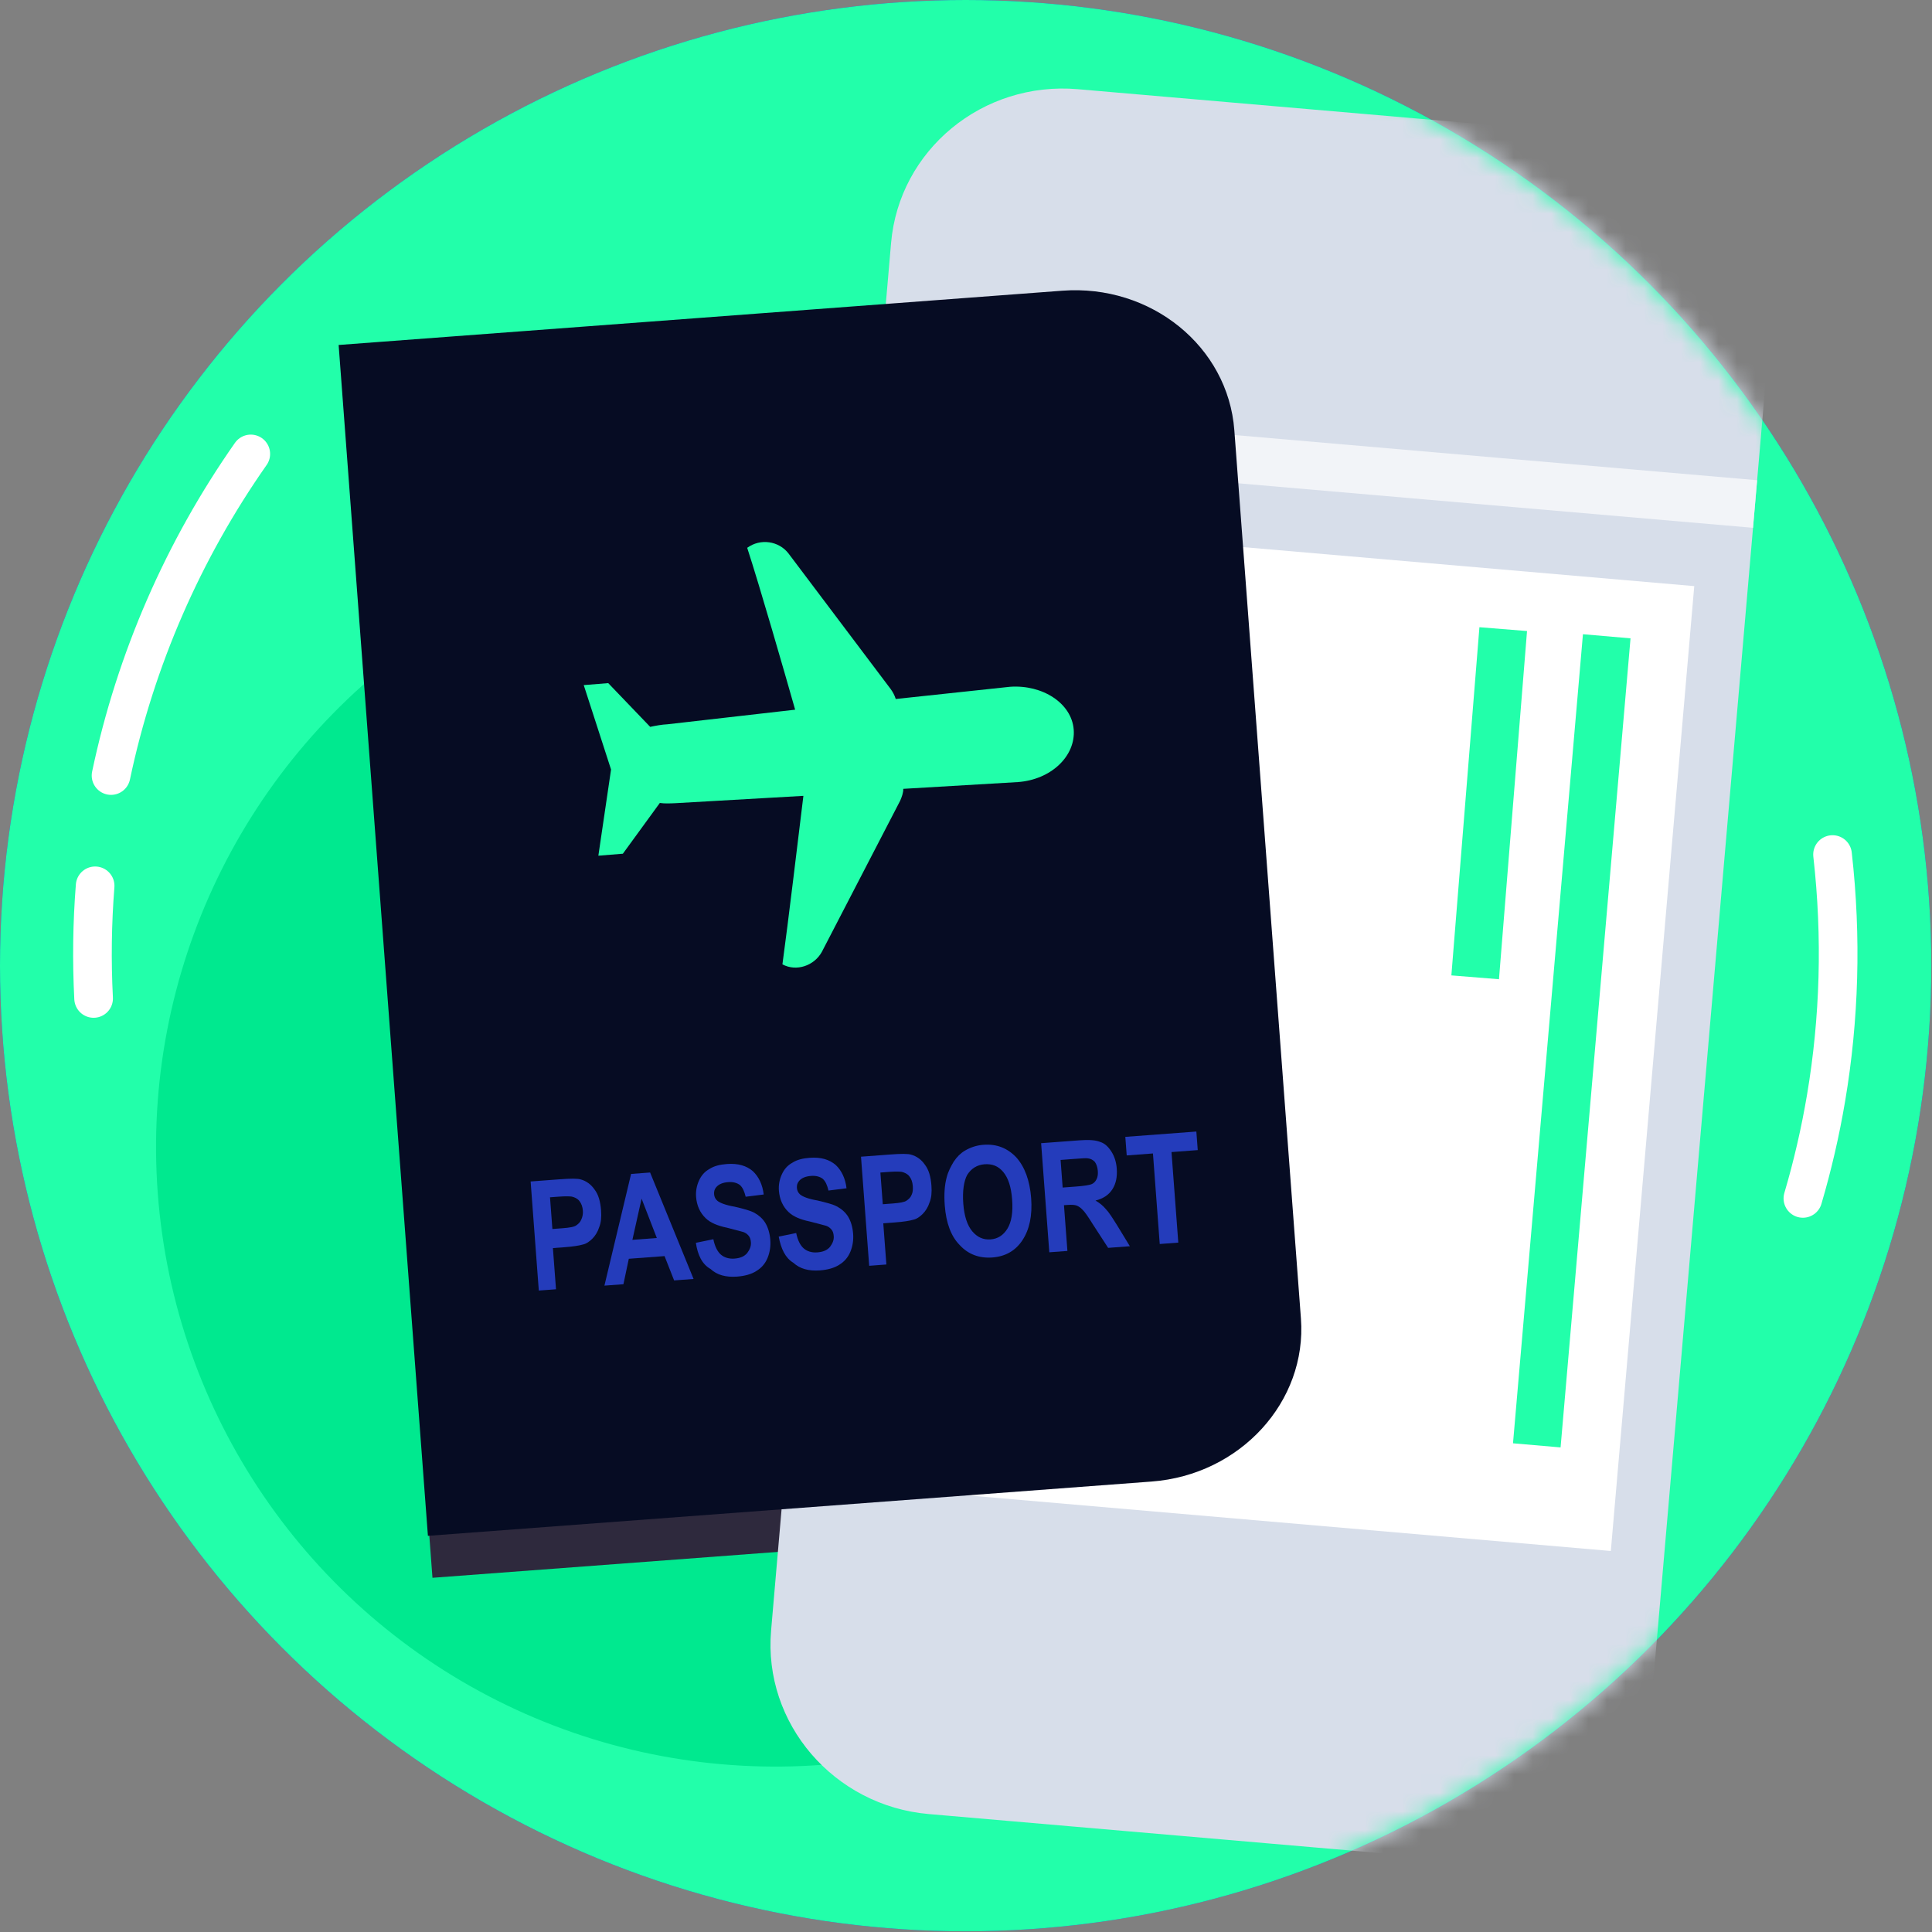 <svg width="104" height="104" viewBox="0 0 104 104" fill="none" xmlns="http://www.w3.org/2000/svg">
<rect x="0" y="0" width="104" height="104" fill="#808080" stroke="none"/>
<circle cx="51.981" cy="51.981" r="51.981" fill="#314DD8"/>
<circle cx="51.981" cy="51.981" r="51.981" fill="#22FFAA"/>
<mask id="mask0_908_204944" style="mask-type:alpha" maskUnits="userSpaceOnUse" x="0" y="0" width="104" height="104">
<circle cx="51.981" cy="51.981" r="51.981" fill="#22FFAA"/>
</mask>
<g mask="url(#mask0_908_204944)">
<circle cx="41.748" cy="61.748" r="33.348" transform="rotate(-4.288 41.748 61.748)" fill="#00E98F"/>
<path d="M58.33 16.866L18.4 19.86L23.28 84.933L63.209 81.939C68.106 81.572 71.799 77.566 71.459 73.028L67.816 24.447C67.476 19.909 63.227 16.499 58.33 16.866Z" fill="#2E293D"/>
<path d="M88.878 91.866C88.445 96.871 83.948 100.586 78.845 100.145L49.996 97.651C44.894 97.209 41.075 92.776 41.508 87.77L47.967 13.079C48.399 8.073 52.897 4.358 58.024 4.802L86.873 7.296C91.976 7.737 95.769 12.169 95.337 17.175L88.878 91.866Z" fill="#D7DEEA"/>
<path d="M91.202 31.551L50.234 28.008L45.743 79.948L86.711 83.49L91.202 31.551Z" fill="white"/>
<path d="M59.04 64.788L49.571 63.969L49.497 64.828L58.966 65.647L59.04 64.788Z" fill="#19364B"/>
<path d="M59.146 63.561L59.11 63.978L49.641 63.159L49.679 62.718L59.146 63.561Z" fill="#19364B"/>
<path d="M59.314 61.623L49.845 60.804L49.749 61.908L59.218 62.727L59.314 61.623Z" fill="#19364B"/>
<path d="M59.457 59.954L49.988 59.135L49.914 59.994L59.383 60.813L59.457 59.954Z" fill="#19364B"/>
<path d="M59.63 57.967L50.161 57.148L50.059 58.326L59.528 59.144L59.63 57.967Z" fill="#19364B"/>
<path d="M59.746 56.608L50.275 55.806L50.23 56.346L59.7 57.148L59.746 56.608Z" fill="#19364B"/>
<path d="M59.853 55.39L59.815 55.832L50.348 54.989L50.384 54.571L59.853 55.39Z" fill="#19364B"/>
<path d="M59.982 53.893L50.513 53.075L50.454 53.762L59.923 54.581L59.982 53.893Z" fill="#19364B"/>
<path d="M50.64 51.615L50.584 52.253L60.052 53.086L60.108 52.448L50.64 51.615Z" fill="#19364B"/>
<path d="M50.805 49.637L50.702 50.815L60.17 51.645L60.273 50.467L50.805 49.637Z" fill="#19364B"/>
<path d="M60.41 48.937L50.941 48.118L50.867 48.977L60.336 49.796L60.41 48.937Z" fill="#19364B"/>
<path d="M60.517 47.71L60.481 48.127L51.012 47.308L51.048 46.891L60.517 47.71Z" fill="#19364B"/>
<path d="M60.684 45.772L51.215 44.953L51.117 46.082L60.586 46.9L60.684 45.772Z" fill="#19364B"/>
<path d="M60.827 44.119L51.356 43.316L51.284 44.175L60.754 44.978L60.827 44.119Z" fill="#19364B"/>
<path d="M51.541 41.314L51.438 42.492L60.906 43.322L61.009 42.144L51.541 41.314Z" fill="#19364B"/>
<path d="M61.117 40.766L51.648 39.947L51.601 40.487L61.07 41.306L61.117 40.766Z" fill="#19364B"/>
<path d="M61.223 39.539L51.754 38.72L51.716 39.162L61.185 39.981L61.223 39.539Z" fill="#19364B"/>
<path d="M61.353 38.042L61.291 38.754L51.824 37.911L51.884 37.224L61.353 38.042Z" fill="#19364B"/>
<path d="M61.478 36.595L61.423 37.233L51.954 36.414L52.009 35.776L61.478 36.595Z" fill="#19364B"/>
<path d="M52.204 33.801L52.101 34.979L61.568 35.813L61.672 34.635L52.204 33.801Z" fill="#19364B"/>
<line x1="94.475" y1="27.131" x2="50.922" y2="23.365" stroke="#F2F4F8" stroke-width="2.571"/>
<path d="M57.184 15.649L18.229 18.57L23.035 82.674L61.99 79.752C66.765 79.394 70.365 75.448 70.029 70.973L66.444 23.156C66.106 18.656 61.959 15.29 57.184 15.649Z" fill="#060C23"/>
<path d="M29.004 69.471L28.564 63.599L30.123 63.482C30.707 63.438 31.099 63.433 31.275 63.493C31.55 63.571 31.808 63.747 32.001 64.027C32.218 64.305 32.32 64.689 32.355 65.152C32.382 65.518 32.355 65.814 32.252 66.067C32.173 66.318 32.041 66.523 31.882 66.683C31.722 66.841 31.559 66.952 31.39 66.989C31.174 67.054 30.835 67.104 30.397 67.137L29.763 67.184L29.93 69.402L29.004 69.471ZM29.611 64.5L29.735 66.157L30.271 66.117C30.661 66.088 30.903 66.045 31.019 65.963C31.136 65.881 31.227 65.8 31.29 65.649C31.354 65.521 31.39 65.347 31.377 65.177C31.36 64.957 31.299 64.79 31.19 64.651C31.082 64.513 30.93 64.45 30.78 64.413C30.657 64.397 30.436 64.389 30.07 64.417L29.607 64.451L29.611 64.5Z" fill="#243CBB"/>
<path d="M37.335 68.847L36.288 68.925L35.773 67.616L33.849 67.76L33.559 69.13L32.536 69.206L33.972 63.193L34.995 63.116L37.335 68.847ZM35.357 66.642L34.537 64.523L34.042 66.741L35.357 66.642Z" fill="#243CBB"/>
<path d="M37.459 66.901L38.4 66.708C38.478 67.095 38.622 67.378 38.805 67.536C38.989 67.693 39.24 67.773 39.532 67.751C39.849 67.727 40.062 67.637 40.22 67.454C40.353 67.272 40.438 67.095 40.422 66.875C40.411 66.729 40.377 66.609 40.297 66.517C40.217 66.425 40.112 66.335 39.938 66.299C39.812 66.259 39.563 66.205 39.138 66.089C38.615 65.982 38.235 65.814 37.998 65.587C37.682 65.292 37.504 64.889 37.47 64.426C37.448 64.133 37.499 63.835 37.625 63.556C37.751 63.277 37.931 63.068 38.19 62.926C38.447 62.76 38.76 62.687 39.126 62.66C39.735 62.614 40.186 62.752 40.526 63.045C40.843 63.34 41.046 63.765 41.111 64.3L40.14 64.421C40.069 64.133 39.98 63.919 39.822 63.784C39.667 63.673 39.467 63.614 39.199 63.634C38.906 63.656 38.693 63.746 38.557 63.903C38.467 64.008 38.428 64.133 38.439 64.279C38.45 64.426 38.508 64.544 38.612 64.634C38.743 64.747 39.047 64.871 39.543 64.956C40.017 65.068 40.391 65.162 40.621 65.292C40.852 65.422 41.061 65.602 41.201 65.837C41.341 66.071 41.438 66.382 41.466 66.748C41.491 67.089 41.442 67.412 41.318 67.715C41.193 68.018 40.991 68.254 40.709 68.422C40.452 68.588 40.092 68.689 39.678 68.72C39.069 68.766 38.593 68.63 38.251 68.312C37.791 68.053 37.557 67.556 37.459 66.901Z" fill="#243CBB"/>
<path d="M41.918 66.567L42.859 66.374C42.937 66.76 43.081 67.043 43.264 67.201C43.447 67.359 43.698 67.438 43.99 67.416C44.307 67.393 44.521 67.303 44.679 67.12C44.812 66.938 44.897 66.76 44.88 66.541C44.869 66.395 44.836 66.275 44.755 66.183C44.675 66.091 44.57 66.001 44.396 65.965C44.271 65.925 44.022 65.87 43.596 65.755C43.074 65.647 42.694 65.48 42.456 65.252C42.14 64.958 41.963 64.554 41.928 64.091C41.906 63.799 41.957 63.501 42.084 63.222C42.209 62.943 42.39 62.733 42.649 62.592C42.906 62.425 43.219 62.353 43.584 62.325C44.193 62.28 44.645 62.417 44.985 62.71C45.301 63.005 45.505 63.431 45.569 63.965L44.598 64.087C44.528 63.798 44.438 63.585 44.281 63.449C44.126 63.338 43.925 63.28 43.657 63.3C43.365 63.322 43.151 63.411 43.016 63.569C42.926 63.673 42.886 63.799 42.897 63.945C42.908 64.091 42.966 64.21 43.071 64.3C43.202 64.412 43.505 64.537 44.001 64.622C44.475 64.734 44.85 64.828 45.08 64.958C45.31 65.088 45.52 65.268 45.66 65.502C45.8 65.737 45.897 66.048 45.924 66.414C45.95 66.755 45.9 67.077 45.776 67.38C45.652 67.684 45.449 67.92 45.168 68.088C44.911 68.254 44.551 68.355 44.137 68.386C43.528 68.431 43.052 68.295 42.71 67.978C42.273 67.717 42.04 67.22 41.918 66.567Z" fill="#243CBB"/>
<path d="M46.788 68.138L46.348 62.265L47.907 62.148C48.492 62.104 48.883 62.099 49.059 62.16C49.334 62.237 49.593 62.414 49.785 62.693C50.002 62.971 50.104 63.356 50.139 63.819C50.166 64.184 50.14 64.48 50.036 64.733C49.957 64.984 49.825 65.19 49.666 65.349C49.506 65.508 49.343 65.618 49.174 65.655C48.959 65.721 48.619 65.77 48.181 65.803L47.547 65.851L47.714 68.068L46.788 68.138ZM47.395 63.167L47.52 64.824L48.055 64.784C48.445 64.754 48.687 64.712 48.803 64.629C48.92 64.547 49.012 64.467 49.074 64.315C49.138 64.188 49.149 64.015 49.136 63.845C49.12 63.626 49.059 63.459 48.95 63.32C48.842 63.181 48.69 63.119 48.54 63.081C48.417 63.066 48.196 63.058 47.83 63.085L47.392 63.118L47.395 63.167Z" fill="#243CBB"/>
<path d="M50.857 64.892C50.811 64.283 50.848 63.79 50.963 63.365C51.039 63.065 51.189 62.784 51.341 62.528C51.518 62.27 51.7 62.084 51.934 61.944C52.216 61.776 52.55 61.653 52.939 61.624C53.646 61.571 54.226 61.797 54.705 62.3C55.159 62.805 55.435 63.544 55.507 64.494C55.578 65.445 55.413 66.192 55.039 66.759C54.666 67.327 54.125 67.637 53.419 67.69C52.712 67.743 52.108 67.518 51.653 67.013C51.202 66.557 50.928 65.842 50.857 64.892ZM51.854 64.793C51.903 65.451 52.064 65.953 52.333 66.276C52.602 66.599 52.931 66.746 53.321 66.717C53.711 66.688 54.015 66.493 54.233 66.134C54.451 65.774 54.535 65.254 54.483 64.571C54.432 63.889 54.274 63.411 54.005 63.088C53.735 62.765 53.408 62.642 52.994 62.673C52.604 62.703 52.276 62.899 52.057 63.258C51.886 63.59 51.803 64.111 51.854 64.793Z" fill="#243CBB"/>
<path d="M56.484 67.411L56.044 61.538L58.09 61.385C58.602 61.346 58.971 61.367 59.224 61.471C59.475 61.55 59.66 61.732 59.826 61.989C59.992 62.247 60.089 62.558 60.115 62.899C60.148 63.338 60.078 63.711 59.88 64.019C59.683 64.328 59.379 64.523 58.971 64.627C59.201 64.757 59.384 64.914 59.519 65.076C59.678 65.235 59.872 65.539 60.15 65.984L60.821 67.085L59.651 67.173L58.848 65.935C58.57 65.49 58.377 65.21 58.273 65.12C58.166 65.006 58.063 64.94 57.962 64.898C57.861 64.857 57.688 64.845 57.469 64.862L57.274 64.876L57.459 67.338L56.484 67.411ZM57.203 63.926L57.91 63.873C58.372 63.838 58.663 63.792 58.781 63.734C58.899 63.676 58.967 63.598 59.031 63.471C59.095 63.343 59.108 63.195 59.095 63.025C59.081 62.83 59.019 62.663 58.937 62.546C58.83 62.432 58.703 62.368 58.555 62.354C58.48 62.336 58.236 62.354 57.847 62.383L57.092 62.44L57.203 63.926Z" fill="#243CBB"/>
<path d="M62.429 66.965L62.064 62.091L60.651 62.197L60.576 61.198L64.4 60.911L64.475 61.91L63.062 62.016L63.428 66.89L62.429 66.965Z" fill="#243CBB"/>
<path d="M42.803 38.203C42.225 36.169 40.9 31.568 40.222 29.489C40.935 28.968 41.922 29.122 42.44 29.786L47.951 37.099C48.055 37.242 48.161 37.433 48.218 37.627L54.366 36.97C56.125 36.845 57.688 37.857 57.798 39.274C57.908 40.691 56.591 41.973 54.783 42.1L48.623 42.463C48.631 42.659 48.544 42.908 48.454 43.108L44.245 51.231C43.837 51.984 42.871 52.32 42.118 51.911C42.417 49.741 42.993 44.911 43.247 42.841L36.353 43.236C36.059 43.249 35.766 43.261 35.519 43.223L33.529 45.956L32.21 46.062L32.893 41.424L31.423 36.879L32.742 36.773L35 39.127C35.291 39.065 35.632 39.002 35.925 38.989L42.803 38.203Z" fill="#22FFAA"/>
<line x1="79.409" y1="52.609" x2="80.919" y2="33.866" stroke="#22FFAA" stroke-width="2.571"/>
<line x1="86.491" y1="34.251" x2="82.726" y2="77.804" stroke="#22FFAA" stroke-width="2.571"/>
</g>
<path d="M5.039 53.747C4.934 51.709 4.963 49.685 5.121 47.684M5.977 41.748C7.293 35.499 9.872 29.61 13.5 24.435" stroke="white" stroke-width="2.08" stroke-linecap="round"/>
<path d="M98.646 46C99.152 50.469 99.012 54.863 98.301 59.088C97.991 60.931 97.572 62.741 97.05 64.511" stroke="white" stroke-width="2.08" stroke-linecap="round"/>
</svg>
